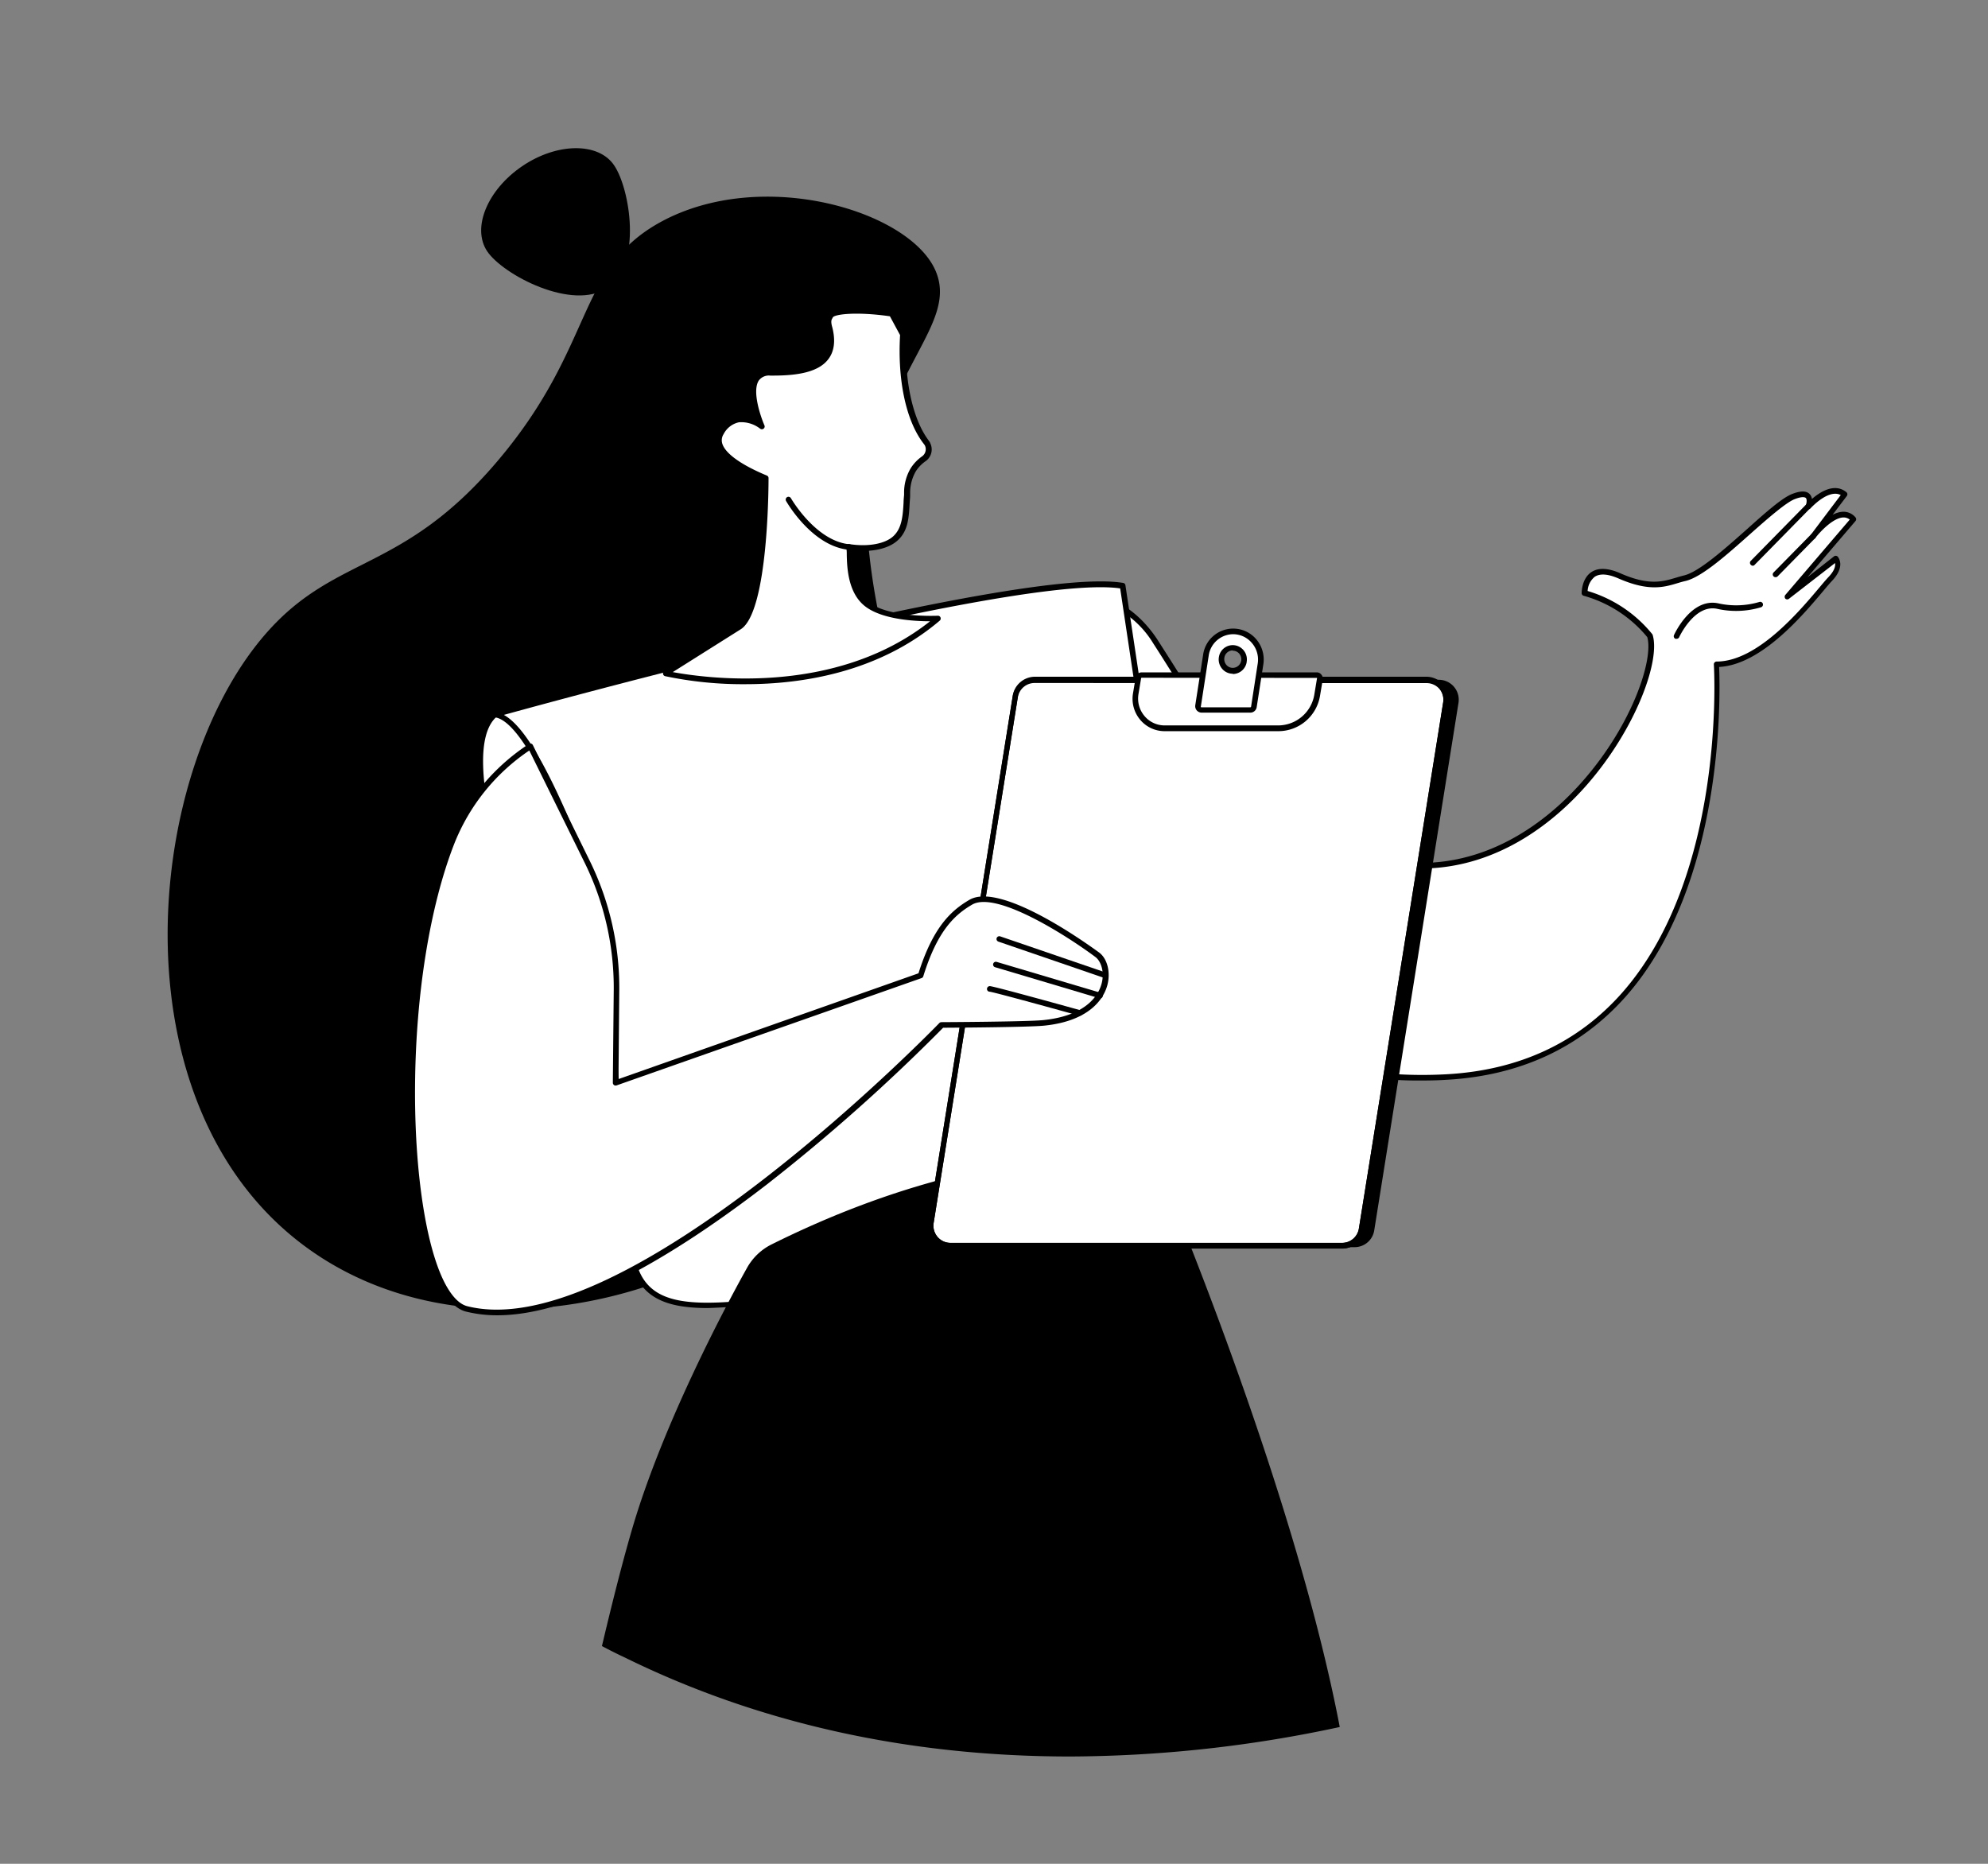 <svg id="Capa_1" data-name="Capa 1" xmlns="http://www.w3.org/2000/svg" viewBox="0 0 352 330"><rect x="0" y="0" width="352" height="330" fill="#808080" stroke="none"/><defs><style>.cls-1{fill:#fff;}</style></defs><path d="M159.55,123.28c4.92,13,9.83,54.22-9.09,79.79s-64.31,39.16-94.38,19.06c-36.27-24.23-31.06-84.69-9-109.95C59.48,98,71.27,101.63,88.34,81.34s13.69-33.8,28.58-42c17.92-9.83,44.06-2.08,48.71,8.55,4.15,9.51-9.11,17.26-11.64,39.48A45.54,45.54,0,0,0,153.91,98,116.25,116.25,0,0,0,159.55,123.28Z"/><path d="M108.75,29.29c2.8,4.12,5,17.46-1.18,21.66s-18.5-2.3-21.29-6.43,0-10.89,6.17-15.09S106,25.16,108.75,29.29Z"/><path class="cls-1" d="M93.08,167.41s-13.43-33.76-5.52-40.88c.42-.37,5.76-.92,11.24,4.09,5.16,4.73,10.49,15,10.49,15l1.76,23.3Z"/><path d="M111.05,169.44h0L93,167.9a.48.48,0,0,1-.42-.31c-.55-1.39-13.47-34.16-5.39-41.43.74-.66,6.37-1,11.9,4.1,5.17,4.73,10.38,14.73,10.6,15.15a.45.45,0,0,1,0,.19l1.76,23.31a.46.46,0,0,1-.15.38A.45.45,0,0,1,111.05,169.44ZM93.43,167l17.08,1.45-1.7-22.62c-.54-1-5.55-10.41-10.35-14.8-5.16-4.72-10-4.3-10.6-4.06C80.73,133.46,92.16,163.68,93.43,167Z"/><path class="cls-1" d="M195.24,106.14s5.24,1.12,9.35,7.48c8.21,12.68,20.9,35.74,41.21,39.18,30.48,5.17,48.94-31.91,46.32-40.22A22.71,22.71,0,0,0,280.55,105s-.07-5.79,6.18-3.05,8.76,1.07,11.55.41c4.92-1.15,15.36-13,19.25-14.45s2.67,1.74,2.67,1.74,3.81-4.29,6.44-2.14l-5.6,7.4s4.53-6,7.15-3l-11.71,13.71,8.58-6.74s1.2,1.32-1.05,3.65-11.37,15.07-20.11,15.07c0,0,4.71,70.22-47.88,73.07-45.18,2.45-63.57-34-63.57-34Z"/><path d="M251.76,191.31A67.56,67.56,0,0,1,207,175a66.51,66.51,0,0,1-15-18.07.54.54,0,0,1-.06-.25l2.8-50.57a.52.52,0,0,1,.19-.37.55.55,0,0,1,.41-.09c.22,0,5.48,1.25,9.66,7.7l2.45,3.84c8.06,12.76,20.25,32,38.42,35.12,16.8,2.85,28.78-7.6,34.43-14.08,8.76-10,12.5-21.51,11.37-25.42a22.38,22.38,0,0,0-11.24-7.32.49.49,0,0,1-.38-.47c0-.11,0-2.58,1.73-3.73,1.22-.81,2.95-.74,5.14.22,5,2.21,7.47,1.48,9.82.78.48-.15.94-.28,1.42-.4,2.64-.61,7.16-4.64,11.16-8.19,3.34-3,6.23-5.55,8-6.24,1.49-.58,2.5-.58,3.08,0a1.45,1.45,0,0,1,.42.89c1.41-1.22,4-2.92,6.1-1.21a.49.49,0,0,1,.08.68l-2.52,3.33a4.33,4.33,0,0,1,1.82-.54,2.76,2.76,0,0,1,2.24,1,.49.49,0,0,1,0,.64l-8.49,9.94,4.68-3.68a.5.5,0,0,1,.67.06c.06.07,1.47,1.69-1.06,4.32-.33.35-.83.94-1.46,1.69-3.61,4.29-11,13.12-18.49,13.51.2,4.58,1.05,38.5-16.57,58.4-8,9-18.71,14-31.8,14.7C254.59,191.28,253.16,191.31,251.76,191.31ZM193,156.6a66.15,66.15,0,0,0,14.7,17.68c9.27,8,25.19,17.19,48.35,15.93,12.81-.69,23.28-5.53,31.11-14.37,18.56-21,16.32-57.81,16.3-58.18a.46.46,0,0,1,.13-.37.48.48,0,0,1,.36-.16c7.18,0,14.66-8.9,18.26-13.18.64-.76,1.15-1.36,1.5-1.73,1.16-1.21,1.29-2,1.21-2.53L316.78,106a.49.49,0,0,1-.66,0,.52.52,0,0,1,0-.67L327.52,92a1.72,1.72,0,0,0-1.15-.38c-1.84.07-4.19,2.64-4.94,3.63h0a.48.48,0,0,1-.69.09.47.47,0,0,1-.17-.53h0a.35.35,0,0,1,.08-.16l5.28-7C323.7,86.51,320.6,90,320.57,90a.48.48,0,0,1-.62.09.48.48,0,0,1-.21-.59c.11-.31.27-1.06,0-1.33-.1-.09-.53-.36-2,.22s-4.58,3.26-7.72,6.05c-4.28,3.81-8.7,7.75-11.59,8.43-.45.1-.89.23-1.36.37-2.4.73-5.12,1.54-10.5-.82-1.85-.81-3.27-.91-4.2-.3a3.46,3.46,0,0,0-1.26,2.52,23.21,23.21,0,0,1,11.45,7.65.51.51,0,0,1,.07.15C294,117,289.66,129,281.05,138.88c-5.11,5.87-15.3,14.9-29.51,14.9a33.82,33.82,0,0,1-5.83-.49c-18.6-3.16-30.93-22.66-39.09-35.57-.85-1.35-1.67-2.64-2.44-3.83a17.13,17.13,0,0,0-8.48-7.1Z"/><path d="M310.38,100.17A.52.52,0,0,1,310,100a.49.49,0,0,1,0-.7l9.82-10a.49.49,0,1,1,.7.69l-9.82,10A.49.49,0,0,1,310.38,100.17Z"/><path d="M314.38,102.19a.47.47,0,0,1-.35-.14.49.49,0,0,1,0-.69l6.67-6.78a.49.49,0,0,1,.7,0,.5.5,0,0,1,0,.7l-6.66,6.78A.49.49,0,0,1,314.38,102.19Z"/><path d="M296.85,113.1a.46.46,0,0,1-.2,0,.49.49,0,0,1-.25-.65c.12-.27,3.05-6.61,7.81-5.63a14.49,14.49,0,0,0,7.28-.23.49.49,0,0,1,.64.29.5.5,0,0,1-.29.63,15.31,15.31,0,0,1-7.83.28c-4-.82-6.68,5-6.71,5.07A.49.49,0,0,1,296.85,113.1Z"/><path class="cls-1" d="M87.56,126.53s92.53-25.93,111.23-22.82l6.54,43.6,12.37,33.35a27.33,27.33,0,0,1-5.36,28c-7.71,8.43-20.53,17.35-40.61,18.25-39,1.76-57.95,11.37-60-5.86s-4.52-58.56-4.52-58.56C101,146,93.37,127,87.56,126.53Z"/><path d="M125.31,231.6c-4.48,0-7.88-.67-10.25-2.52-2.14-1.68-3.39-4.3-3.84-8-2-16.7-4.4-56.51-4.52-58.51C102,150.26,93.41,127.5,87.52,127a.48.48,0,0,1-.45-.44.49.49,0,0,1,.36-.52c3.78-1.06,92.84-25.94,111.44-22.83a.48.48,0,0,1,.4.41l6.54,43.55,12.35,33.3a27.7,27.7,0,0,1-5.45,28.45c-7.21,7.88-20.17,17.48-41,18.41-11.44.52-21.3,1.73-29.23,2.7A154.13,154.13,0,0,1,125.31,231.6Zm-36.06-105c5.65,3.14,12.17,19.26,18.4,35.7a.32.32,0,0,1,0,.14c0,.41,2.48,41.51,4.52,58.53.42,3.5,1.52,5.84,3.47,7.36,4.47,3.51,13.33,2.42,26.73.77,7.94-1,17.83-2.18,29.31-2.7,20.45-.92,33.19-10.35,40.27-18.09a26.74,26.74,0,0,0,5.26-27.45l-12.38-33.35a.3.3,0,0,1,0-.1l-6.49-43.23C180.58,101.65,101.39,123.22,89.25,126.57Z"/><path class="cls-1" d="M150.3,96.85c3.34.53,6.58,0,8.22-1.5,2-1.82,1.86-4.44,2.09-7.67a8.57,8.57,0,0,1,1.12-4.49,6.79,6.79,0,0,1,1.89-2,2.06,2.06,0,0,0,.61-2.62l-.38-.52c-3-4-4.36-11.26-3.88-18.77l-2.08-3.83c-5.76-.85-10.34-.58-10.86.43-.2.37-.54.66-.17,2.14C148.64,65.22,142,66,136.32,66s-1.46,9.5-1.46,9.5-4.37-3.53-7.2,1.1c-2,3.32,4.2,6.5,7.89,8,0,0,0,23.23-4.66,26.33l-13.06,8.31s28.58,7,48.26-9.73c0,0-8.75.47-12.6-2.51S150.7,97.6,150.3,96.85Z"/><path d="M132,121.14a66.68,66.68,0,0,1-14.23-1.42.49.49,0,0,1-.15-.89l13.06-8.32c3.6-2.37,4.41-19,4.43-25.58-3.33-1.41-7.32-3.58-8.14-6.1a2.92,2.92,0,0,1,.32-2.53,5,5,0,0,1,3.39-2.56,5.49,5.49,0,0,1,3.24.55c-.69-2-1.67-5.56-.4-7.5a3.19,3.19,0,0,1,2.85-1.33c3.49,0,7.71-.22,9.48-2.47.91-1.15,1.1-2.72.58-4.8a2.79,2.79,0,0,1,.14-2.38.41.41,0,0,0,.07-.11c.78-1.51,6.44-1.42,11.37-.69a.46.46,0,0,1,.36.25l2.08,3.84a.48.48,0,0,1,.06.26c-.48,7.54,1,14.61,3.79,18.45l.37.52,0,.06a2.53,2.53,0,0,1-.76,3.25,6.34,6.34,0,0,0-1.76,1.82,7.65,7.65,0,0,0-1,3.88l0,.38c0,.45-.06.89-.08,1.31-.15,2.68-.27,5-2.17,6.69-1.63,1.47-4.64,2.11-8,1.71,0,.21,0,.47,0,.8.05,2.19.13,6.26,2.88,8.38,3.66,2.83,12.18,2.41,12.27,2.41a.49.49,0,0,1,.48.31.5.5,0,0,1-.14.56C155.6,119.06,142,121.14,132,121.14ZM119.12,119c5.44,1,28.61,4.42,45.56-9-2.7,0-8.46-.3-11.49-2.64s-3.21-6.79-3.26-9.14a7.38,7.38,0,0,0-.07-1.19.47.47,0,0,1,0-.51.5.5,0,0,1,.48-.19c3.24.52,6.31,0,7.81-1.37s1.7-3.45,1.84-6c0-.43.05-.88.09-1.33l0-.37a8.39,8.39,0,0,1,1.17-4.35,7.46,7.46,0,0,1,2-2.1,1.54,1.54,0,0,0,.48-2l-.36-.48c-3-4.06-4.46-11.14-4-19L157.57,56c-6.1-.87-9.82-.34-10.11.2a.8.8,0,0,1-.08.16c-.16.26-.32.54,0,1.64.59,2.37.33,4.27-.76,5.65-2,2.59-6.55,2.88-10.27,2.85a2.22,2.22,0,0,0-2,.88c-1.22,1.87.32,6.36,1,7.93a.48.48,0,0,1-.15.59.5.5,0,0,1-.61,0,5.42,5.42,0,0,0-3.76-1.13,4,4,0,0,0-2.71,2.1,2,2,0,0,0-.22,1.71c.56,1.74,3.36,3.74,7.88,5.62a.48.48,0,0,1,.3.45c0,1,0,23.53-4.88,26.74Z"/><path d="M150.3,97.34h-.05c-6.46-.66-10.88-8.32-11.07-8.64a.51.51,0,0,1,.19-.68.49.49,0,0,1,.67.19c.05.07,4.36,7.54,10.31,8.15a.49.49,0,0,1,0,1Z"/><path d="M205.6,207.77a5.56,5.56,0,0,0-5.12-3.44c-21,0-42.24,5.24-63.86,16a10.16,10.16,0,0,0-4.37,4.19c-4,7.16-14.54,27.09-20,45.11-1.93,6.43-4,14.74-5.67,21.82,1.31.69,2.62,1.36,4,2C134.25,305.1,160.79,311,189.48,311h0a229.66,229.66,0,0,0,47.74-5.22C230,268,211,220.7,205.6,207.77Z"/><path d="M239.86,220.82H170.51a3.53,3.53,0,0,1-3.45-4.11L182,123.36a3.5,3.5,0,0,1,3.45-3h69.34a3.53,3.53,0,0,1,3.45,4.11l-14.91,93.35A3.52,3.52,0,0,1,239.86,220.82Z"/><path class="cls-1" d="M237.65,220.58H168.31a3.53,3.53,0,0,1-3.45-4.11l14.91-93.18a3.52,3.52,0,0,1,3.45-3h69.34a3.52,3.52,0,0,1,3.45,4.11L241.1,217.61A3.5,3.5,0,0,1,237.65,220.58Z"/><path d="M237.65,221.07H168.31a4,4,0,0,1-3-1.4,4.07,4.07,0,0,1-.92-3.27l14.92-93.19a4,4,0,0,1,3.93-3.39h69.34a4,4,0,0,1,3,1.4,4,4,0,0,1,.91,3.28l-14.91,93.18A4,4,0,0,1,237.65,221.07ZM183.22,120.81a3,3,0,0,0-3,2.55l-14.91,93.19A3.08,3.08,0,0,0,166,219a3,3,0,0,0,2.27,1.06h69.34a3,3,0,0,0,3-2.56l14.92-93.19a3.06,3.06,0,0,0-.7-2.48,3,3,0,0,0-2.27-1Z"/><path d="M237.65,221.07H168.31a4,4,0,0,1-3-1.4,4.07,4.07,0,0,1-.92-3.27l14.92-93.07a4,4,0,0,1,3.93-3.39h69.34a4,4,0,0,1,3,1.4,4,4,0,0,1,.91,3.27l-14.91,93.08A4,4,0,0,1,237.65,221.07ZM183.22,120.93a3,3,0,0,0-3,2.55l-14.91,93.08A3.06,3.06,0,0,0,166,219a3,3,0,0,0,2.27,1.06h69.34a3,3,0,0,0,3-2.56l14.92-93.07a3.09,3.09,0,0,0-.69-2.48,3,3,0,0,0-2.28-1Z"/><path class="cls-1" d="M226.31,129h-20.1a5.23,5.23,0,0,1-5.11-6.13l.47-2.81a.58.58,0,0,1,.57-.49h31a.59.59,0,0,1,.58.69l-.47,2.85A7,7,0,0,1,226.31,129Z"/><path d="M226.31,129.46h-20.1a5.63,5.63,0,0,1-4.31-2,5.78,5.78,0,0,1-1.29-4.69l.47-2.81a1.08,1.08,0,0,1,1.06-.91h31a1,1,0,0,1,.82.39,1.08,1.08,0,0,1,.25.88l-.48,2.85A7.48,7.48,0,0,1,226.31,129.46ZM202.14,120a.11.11,0,0,0-.09.08l-.47,2.81a4.79,4.79,0,0,0,1.07,3.89,4.64,4.64,0,0,0,3.56,1.66h20.1a6.5,6.5,0,0,0,6.41-5.48l.47-2.84a.09.09,0,0,0,0-.09.09.09,0,0,0-.07,0Z"/><path class="cls-1" d="M212.78,125.69h8.59a.65.65,0,0,0,.65-.54l1.18-7.6a4.9,4.9,0,1,0-9.68-1.57l-1.39,9A.65.65,0,0,0,212.78,125.69Zm3.52-9.22v0a2,2,0,1,1,3.95.67v.06a2,2,0,0,1-2,1.69A2,2,0,0,1,216.3,116.47Z"/><path d="M221.37,126.18h-8.59a1.18,1.18,0,0,1-.88-.4,1.16,1.16,0,0,1-.26-.93l1.39-8.94a5.37,5.37,0,0,1,9.4-2.73,5.53,5.53,0,0,1,1.26,4.45l-1.18,7.59A1.14,1.14,0,0,1,221.37,126.18Zm-3-13.89a4.4,4.4,0,0,0-4.35,3.77l-1.39,9a.12.12,0,0,0,0,.12.15.15,0,0,0,.13.06h8.59s.15,0,.17-.12l1.17-7.59a4.5,4.5,0,0,0-1-3.65A4.37,4.37,0,0,0,218.36,112.29Zm-.09,7a2.46,2.46,0,0,1-1.89-.88,2.55,2.55,0,0,1-.57-2.07v0a2.48,2.48,0,0,1,4.35-1.23,2.52,2.52,0,0,1,.57,2.06v.06A2.5,2.5,0,0,1,218.27,119.34Zm0-4.13a1.51,1.51,0,0,0-1.49,1.29v0a1.57,1.57,0,0,0,.35,1.27,1.49,1.49,0,0,0,1.14.53,1.52,1.52,0,0,0,1.49-1.28V117a1.57,1.57,0,0,0-.35-1.27A1.52,1.52,0,0,0,218.28,115.21Zm-2,1.26Z"/><path class="cls-1" d="M194.28,169.05c-4.13-3.09-17.63-12.1-22.4-9.29-3.18,1.87-6.31,4.76-8.85,13l-54,19,.15-16.43A50.43,50.43,0,0,0,104,152.66L93.91,132.14a36.55,36.55,0,0,0-14,17.16c-11.09,28.48-8,79.76,2.71,82.45,28.66,7.23,84.08-50.27,84.08-50.27s15.08-.08,18-.37C197,179.87,197.05,171.13,194.28,169.05Z"/><path d="M88.06,232.88a22.92,22.92,0,0,1-5.54-.65c-1.72-.44-3.29-2-4.66-4.66-7.2-14-7.71-54.51,1.62-78.45a36.84,36.84,0,0,1,14.16-17.39.51.51,0,0,1,.4-.07.51.51,0,0,1,.31.26l10.09,20.53a51,51,0,0,1,5.21,22.88l-.14,15.73,53.12-18.73c2.62-8.31,5.87-11.16,9-13,5.81-3.42,22.25,8.81,23,9.33,1.46,1.1,2.06,3.55,1.42,5.84-.51,1.85-2.63,6.24-11.19,7.1-2.79.28-16,.36-17.87.37a327.11,327.11,0,0,1-31.2,27.74C115.81,225.11,99.81,232.88,88.06,232.88Zm5.66-100A35.78,35.78,0,0,0,80.4,149.48c-4.28,11-6.8,26.6-6.91,42.84-.11,15,1.9,28.31,5.24,34.8,1.24,2.39,2.59,3.79,4,4.15,28.06,7.08,83.05-49.56,83.6-50.14a.53.53,0,0,1,.36-.15c.15,0,15.09-.07,18-.36,8-.8,9.88-4.73,10.34-6.38.6-2.15-.1-4.07-1.07-4.79-4.6-3.45-17.49-11.83-21.85-9.27-3,1.76-6.1,4.51-8.63,12.68a.49.49,0,0,1-.31.32l-54,19a.51.51,0,0,1-.45-.06.52.52,0,0,1-.21-.41l.16-16.44a50.11,50.11,0,0,0-5.11-22.44Z"/><path d="M195.76,173.18a.47.47,0,0,1-.16,0l-18.82-6.46a.49.49,0,0,1-.31-.62.5.5,0,0,1,.63-.31l18.82,6.45a.5.5,0,0,1,.31.63A.48.48,0,0,1,195.76,173.18Z"/><path d="M194.7,176.72l-.14,0-18.37-5.47a.49.49,0,0,1,.28-.94l18.37,5.46a.5.5,0,0,1-.14,1Z"/><path d="M191.2,179.83a.34.34,0,0,1-.14,0c-6-1.67-15.17-4.18-15.82-4.24a.48.48,0,0,1-.48-.5.5.5,0,0,1,.5-.49c.63,0,12.46,3.28,16.07,4.28a.49.49,0,0,1,.34.61A.49.49,0,0,1,191.2,179.83Z"/></svg>